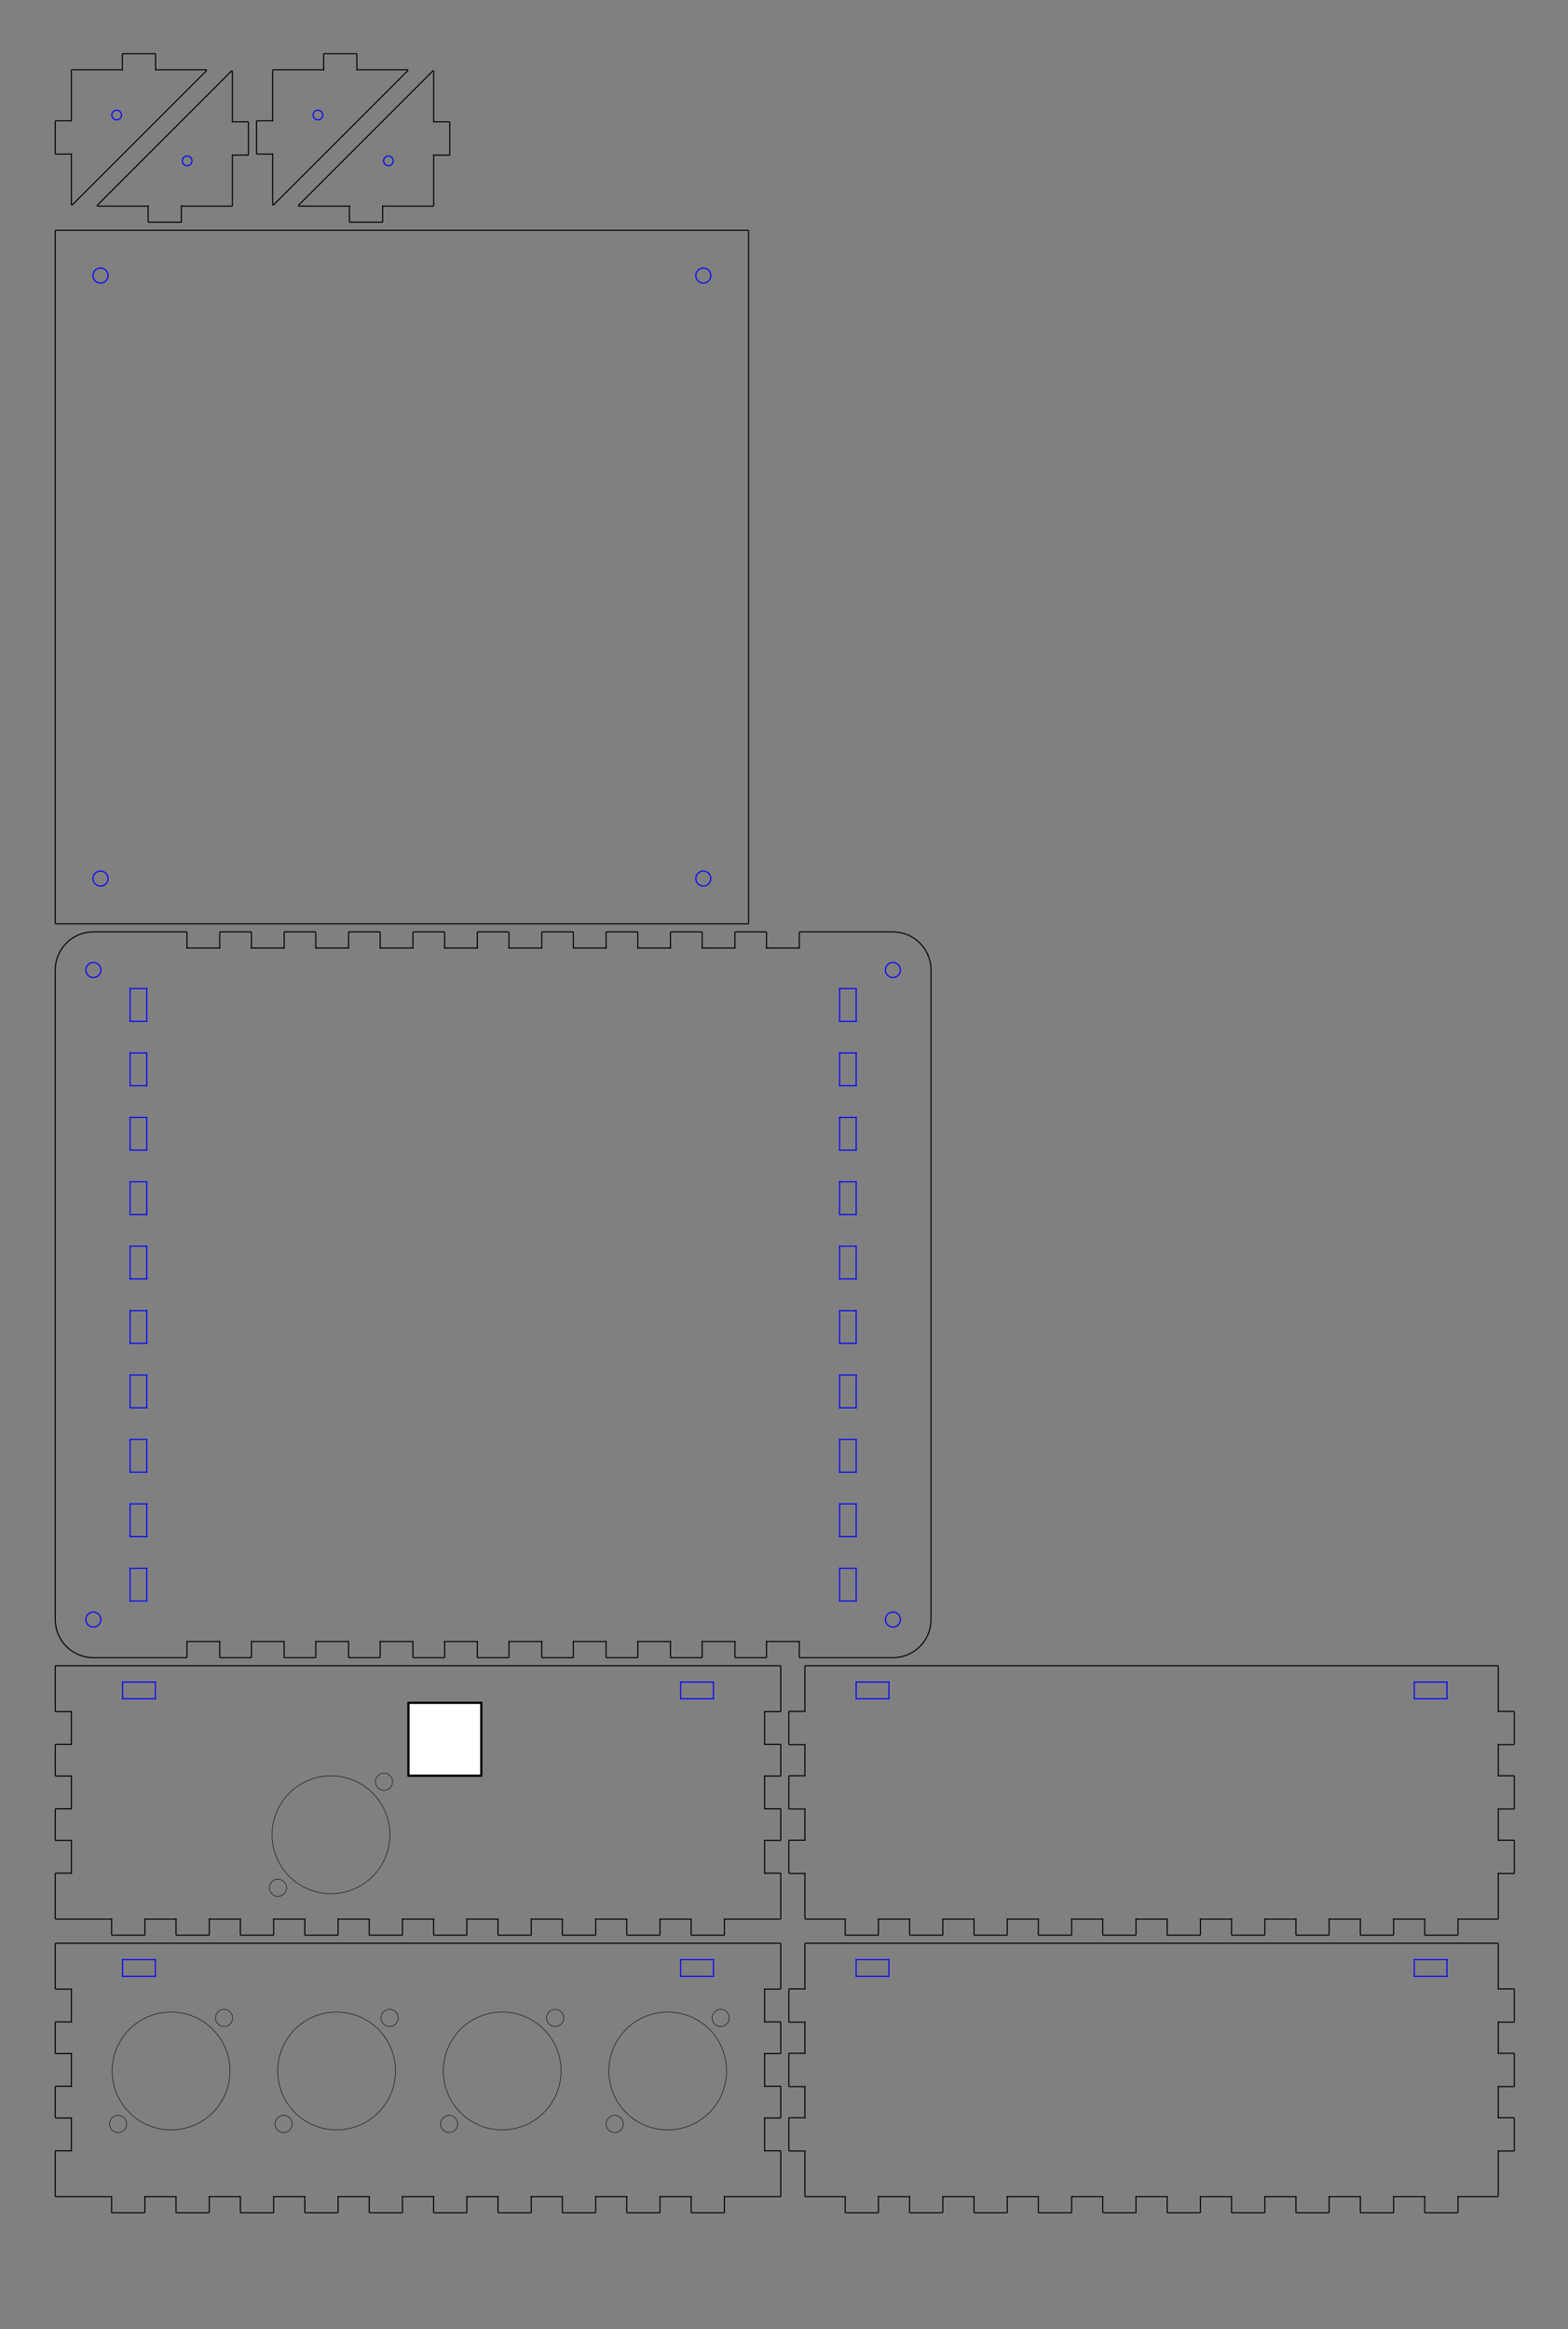 <?xml version="1.0" encoding="UTF-8" standalone="no"?>
<svg
   width="292.20mm"
   height="433.90mm"
   viewBox="0.0 0.0 292.20 433.90"
   version="1.1"
   id="svg18117"
   sodipodi:docname="ElectronicsBox_135x135x5.svg"
   inkscape:version="1.2.2 (b0a84865, 2022-12-01)"
   xml:space="preserve"
   xmlns:inkscape="http://www.inkscape.org/namespaces/inkscape"
   xmlns:sodipodi="http://sodipodi.sourceforge.net/DTD/sodipodi-0.dtd"
   xmlns="http://www.w3.org/2000/svg"
   xmlns:svg="http://www.w3.org/2000/svg"
   xmlns:rdf="http://www.w3.org/1999/02/22-rdf-syntax-ns#"
   xmlns:cc="http://creativecommons.org/ns#"
   xmlns:dc="http://purl.org/dc/elements/1.1/"><rect x="0.0" y="0.0" width="292.20" height="433.90" fill="#808080" stroke="none"/><defs
     id="defs18121" /><sodipodi:namedview
     id="namedview18119"
     pagecolor="#ffffff"
     bordercolor="#666666"
     borderopacity="1.0"
     inkscape:showpageshadow="2"
     inkscape:pageopacity="0.0"
     inkscape:pagecheckerboard="0"
     inkscape:deskcolor="#d1d1d1"
     inkscape:document-units="mm"
     showgrid="true"
     inkscape:zoom="1.7792946"
     inkscape:cx="365.59432"
     inkscape:cy="1371.611"
     inkscape:window-width="1920"
     inkscape:window-height="1027"
     inkscape:window-x="1920"
     inkscape:window-y="25"
     inkscape:window-maximized="1"
     inkscape:current-layer="svg18117" /><!--
ElectronicsBox - Closed box with screw on top and mounting holes

Created with Boxes.py (https://festi.info/boxes.py)
Creation date: 2022-12-20 15:13:56
Command line (remove spaces between dashes): boxes ElectronicsBox - -FingerJoint_angle=90.0 - -FingerJoint_style=rectangular - -FingerJoint_surroundingspaces=2.0 - -FingerJoint_edge_width=1.0 - -FingerJoint_extra_length=0.0 - -FingerJoint_finger=2.0 - -FingerJoint_play=0.1 - -FingerJoint_space=2.0 - -FingerJoint_width=1.0 - -x=135 - -y=135 - -h=50 - -outside=0 - -outside=1 - -triangle=25.0 - -d1=2.0 - -d2=3.0 - -d3=3.0 - -outsidemounts=0 - -outsidemounts=1 - -holedist=7.0 - -thickness=3.0 - -format=svg - -tabs=0.0 - -debug=0 - -labels=0 - -reference=100 - -inner_corners=loop - -burn=0.1
Url: http://localhost:8000/ElectronicsBox?FingerJoint_angle=90.0&FingerJoint_style=rectangular&FingerJoint_surroundingspaces=2.0&FingerJoint_edge_width=1.0&FingerJoint_extra_length=0.0&FingerJoint_finger=2.0&FingerJoint_play=0.1&FingerJoint_space=2.0&FingerJoint_width=1.0&x=135&y=135&h=50&outside=0&outside=1&triangle=25.0&d1=2.0&d2=3.0&d3=3.0&outsidemounts=0&outsidemounts=1&holedist=7.0&thickness=3.0&format=svg&tabs=0.0&debug=0&labels=0&reference=100&inner_corners=loop&burn=0.1&render=1
SettingsUrl: http://localhost:8000/ElectronicsBox?FingerJoint_angle=90.0&FingerJoint_style=rectangular&FingerJoint_surroundingspaces=2.0&FingerJoint_edge_width=1.0&FingerJoint_extra_length=0.0&FingerJoint_finger=2.0&FingerJoint_play=0.1&FingerJoint_space=2.0&FingerJoint_width=1.0&x=135&y=135&h=50&outside=0&outside=1&triangle=25.0&d1=2.0&d2=3.0&d3=3.0&outsidemounts=0&outsidemounts=1&holedist=7.0&thickness=3.0&format=svg&tabs=0.0&debug=0&labels=0&reference=100&inner_corners=loop&burn=0.1
--><title
     id="title18001">ElectronicsBox</title><g
     id="p-1"
     style="fill:none;stroke-linecap:round;stroke-linejoin:round;"><path
       d="M 25.900 368.150 H 22.850 C 22.750 368.150 22.850 368.250 22.850 368.150 V 365.050 C 22.850 364.950 22.750 365.050 22.850 365.050 H 28.950 C 29.050 365.050 28.950 364.950 28.950 365.050 V 368.150 C 28.950 368.250 29.050 368.150 28.950 368.150 H 25.900 Z"
       stroke="rgb(0,0,255)"
       stroke-width="0.20"
       id="path18010" /><path
       d="M 129.900 365.050 H 132.950 C 133.050 365.050 132.950 364.950 132.950 365.050 V 368.150 C 132.950 368.250 133.050 368.150 132.950 368.150 H 126.850 C 126.750 368.150 126.850 368.250 126.850 368.150 V 365.050 C 126.850 364.950 126.750 365.050 126.850 365.050 H 129.900 Z"
       stroke="rgb(0,0,255)"
       stroke-width="0.20"
       id="path18012" /><path
       d="M 13.400 409.200 H 20.800 C 20.900 409.200 20.800 409.100 20.800 409.200 V 412.100 C 20.800 412.155 20.845 412.200 20.900 412.200 H 26.900 C 26.955 412.200 27.000 412.155 27.000 412.100 V 409.200 C 27.000 409.100 26.900 409.200 27.000 409.200 H 32.800 C 32.900 409.200 32.800 409.100 32.800 409.200 V 412.100 C 32.800 412.155 32.845 412.200 32.900 412.200 H 38.900 C 38.955 412.200 39.000 412.155 39.000 412.100 V 409.200 C 39.000 409.100 38.900 409.200 39.000 409.200 H 44.800 C 44.900 409.200 44.800 409.100 44.800 409.200 V 412.100 C 44.800 412.155 44.845 412.200 44.900 412.200 H 50.900 C 50.955 412.200 51.000 412.155 51.000 412.100 V 409.200 C 51.000 409.100 50.900 409.200 51.000 409.200 H 56.800 C 56.900 409.200 56.800 409.100 56.800 409.200 V 412.100 C 56.800 412.155 56.845 412.200 56.900 412.200 H 62.900 C 62.955 412.200 63.000 412.155 63.000 412.100 V 409.200 C 63.000 409.100 62.900 409.200 63.000 409.200 H 68.800 C 68.900 409.200 68.800 409.100 68.800 409.200 V 412.100 C 68.800 412.155 68.845 412.200 68.900 412.200 H 74.900 C 74.955 412.200 75.000 412.155 75.000 412.100 V 409.200 C 75.000 409.100 74.900 409.200 75.000 409.200 H 80.800 C 80.900 409.200 80.800 409.100 80.800 409.200 V 412.100 C 80.800 412.155 80.845 412.200 80.900 412.200 H 86.900 C 86.955 412.200 87.000 412.155 87.000 412.100 V 409.200 C 87.000 409.100 86.900 409.200 87.000 409.200 H 92.800 C 92.900 409.200 92.800 409.100 92.800 409.200 V 412.100 C 92.800 412.155 92.845 412.200 92.900 412.200 H 98.900 C 98.955 412.200 99.000 412.155 99.000 412.100 V 409.200 C 99.000 409.100 98.900 409.200 99.000 409.200 H 104.800 C 104.900 409.200 104.800 409.100 104.800 409.200 V 412.100 C 104.800 412.155 104.845 412.200 104.900 412.200 H 110.900 C 110.955 412.200 111.000 412.155 111.000 412.100 V 409.200 C 111.000 409.100 110.900 409.200 111.000 409.200 H 116.800 C 116.900 409.200 116.800 409.100 116.800 409.200 V 412.100 C 116.800 412.155 116.845 412.200 116.900 412.200 H 122.900 C 122.955 412.200 123.000 412.155 123.000 412.100 V 409.200 C 123.000 409.100 122.900 409.200 123.000 409.200 H 128.800 C 128.900 409.200 128.800 409.100 128.800 409.200 V 412.100 C 128.800 412.155 128.845 412.200 128.900 412.200 H 134.900 C 134.955 412.200 135.000 412.155 135.000 412.100 V 409.200 C 135.000 409.100 134.900 409.200 135.000 409.200 H 142.400 H 145.400 C 145.455 409.200 145.500 409.155 145.500 409.100 V 400.750 C 145.500 400.695 145.455 400.650 145.400 400.650 H 142.500 C 142.400 400.650 142.500 400.750 142.500 400.650 V 394.550 C 142.500 394.450 142.400 394.550 142.500 394.550 H 145.400 C 145.455 394.550 145.500 394.505 145.500 394.450 V 388.750 C 145.500 388.695 145.455 388.650 145.400 388.650 H 142.500 C 142.400 388.650 142.500 388.750 142.500 388.650 V 382.550 C 142.500 382.450 142.400 382.550 142.500 382.550 H 145.400 C 145.455 382.550 145.500 382.505 145.500 382.450 V 376.750 C 145.500 376.695 145.455 376.650 145.400 376.650 H 142.500 C 142.400 376.650 142.500 376.750 142.500 376.650 V 370.550 C 142.500 370.450 142.400 370.550 142.500 370.550 H 145.400 C 145.455 370.550 145.500 370.505 145.500 370.450 V 362.100 C 145.500 362.045 145.455 362.000 145.400 362.000 H 142.400 H 13.400 H 10.400 C 10.345 362.000 10.300 362.045 10.300 362.100 V 370.450 C 10.300 370.505 10.345 370.550 10.400 370.550 H 13.300 C 13.400 370.550 13.300 370.450 13.300 370.550 V 376.650 C 13.300 376.750 13.400 376.650 13.300 376.650 H 10.400 C 10.345 376.650 10.300 376.695 10.300 376.750 V 382.450 C 10.300 382.505 10.345 382.550 10.400 382.550 H 13.300 C 13.400 382.550 13.300 382.450 13.300 382.550 V 388.650 C 13.300 388.750 13.400 388.650 13.300 388.650 H 10.400 C 10.345 388.650 10.300 388.695 10.300 388.750 V 394.450 C 10.300 394.505 10.345 394.550 10.400 394.550 H 13.300 C 13.400 394.550 13.300 394.450 13.300 394.550 V 400.650 C 13.300 400.750 13.400 400.650 13.300 400.650 H 10.400 C 10.345 400.650 10.300 400.695 10.300 400.750 V 409.100 C 10.300 409.155 10.345 409.200 10.400 409.200 H 13.400 Z"
       stroke="rgb(0,0,0)"
       stroke-width="0.20"
       id="path18014" /></g><g
     id="p-2"
     style="fill:none;stroke-linecap:round;stroke-linejoin:round;"><path
       d="M 162.600 368.150 H 159.550 C 159.450 368.150 159.550 368.250 159.550 368.150 V 365.050 C 159.550 364.950 159.450 365.050 159.550 365.050 H 165.650 C 165.750 365.050 165.650 364.950 165.650 365.050 V 368.150 C 165.650 368.250 165.750 368.150 165.650 368.150 H 162.600 Z"
       stroke="rgb(0,0,255)"
       stroke-width="0.20"
       id="path18017" /><path
       d="M 266.600 365.050 H 269.650 C 269.750 365.050 269.650 364.950 269.650 365.050 V 368.150 C 269.650 368.250 269.750 368.150 269.650 368.150 H 263.550 C 263.450 368.150 263.550 368.250 263.550 368.150 V 365.050 C 263.550 364.950 263.450 365.050 263.550 365.050 H 266.600 Z"
       stroke="rgb(0,0,255)"
       stroke-width="0.20"
       id="path18019" /><path
       d="M 150.100 409.200 H 157.500 C 157.600 409.200 157.500 409.100 157.500 409.200 V 412.100 C 157.500 412.155 157.545 412.200 157.600 412.200 H 163.600 C 163.655 412.200 163.700 412.155 163.700 412.100 V 409.200 C 163.700 409.100 163.600 409.200 163.700 409.200 H 169.500 C 169.600 409.200 169.500 409.100 169.500 409.200 V 412.100 C 169.500 412.155 169.545 412.200 169.600 412.200 H 175.600 C 175.655 412.200 175.700 412.155 175.700 412.100 V 409.200 C 175.700 409.100 175.600 409.200 175.700 409.200 H 181.500 C 181.600 409.200 181.500 409.100 181.500 409.200 V 412.100 C 181.500 412.155 181.545 412.200 181.600 412.200 H 187.600 C 187.655 412.200 187.700 412.155 187.700 412.100 V 409.200 C 187.700 409.100 187.600 409.200 187.700 409.200 H 193.500 C 193.600 409.200 193.500 409.100 193.500 409.200 V 412.100 C 193.500 412.155 193.545 412.200 193.600 412.200 H 199.600 C 199.655 412.200 199.700 412.155 199.700 412.100 V 409.200 C 199.700 409.100 199.600 409.200 199.700 409.200 H 205.500 C 205.600 409.200 205.500 409.100 205.500 409.200 V 412.100 C 205.500 412.155 205.545 412.200 205.600 412.200 H 211.600 C 211.655 412.200 211.700 412.155 211.700 412.100 V 409.200 C 211.700 409.100 211.600 409.200 211.700 409.200 H 217.500 C 217.600 409.200 217.500 409.100 217.500 409.200 V 412.100 C 217.500 412.155 217.545 412.200 217.600 412.200 H 223.600 C 223.655 412.200 223.700 412.155 223.700 412.100 V 409.200 C 223.700 409.100 223.600 409.200 223.700 409.200 H 229.500 C 229.600 409.200 229.500 409.100 229.500 409.200 V 412.100 C 229.500 412.155 229.545 412.200 229.600 412.200 H 235.600 C 235.655 412.200 235.700 412.155 235.700 412.100 V 409.200 C 235.700 409.100 235.600 409.200 235.700 409.200 H 241.500 C 241.600 409.200 241.500 409.100 241.500 409.200 V 412.100 C 241.500 412.155 241.545 412.200 241.600 412.200 H 247.600 C 247.655 412.200 247.700 412.155 247.700 412.100 V 409.200 C 247.700 409.100 247.600 409.200 247.700 409.200 H 253.500 C 253.600 409.200 253.500 409.100 253.500 409.200 V 412.100 C 253.500 412.155 253.545 412.200 253.600 412.200 H 259.600 C 259.655 412.200 259.700 412.155 259.700 412.100 V 409.200 C 259.700 409.100 259.600 409.200 259.700 409.200 H 265.500 C 265.600 409.200 265.500 409.100 265.500 409.200 V 412.100 C 265.500 412.155 265.545 412.200 265.600 412.200 H 271.600 C 271.655 412.200 271.700 412.155 271.700 412.100 V 409.200 C 271.700 409.100 271.600 409.200 271.700 409.200 H 279.100 C 279.155 409.200 279.200 409.155 279.200 409.100 V 400.700 C 279.200 400.600 279.100 400.700 279.200 400.700 H 282.100 C 282.155 400.700 282.200 400.655 282.200 400.600 V 394.600 C 282.200 394.545 282.155 394.500 282.100 394.500 H 279.200 C 279.100 394.500 279.200 394.600 279.200 394.500 V 388.700 C 279.200 388.600 279.100 388.700 279.200 388.700 H 282.100 C 282.155 388.700 282.200 388.655 282.200 388.600 V 382.600 C 282.200 382.545 282.155 382.500 282.100 382.500 H 279.200 C 279.100 382.500 279.200 382.600 279.200 382.500 V 376.700 C 279.200 376.600 279.100 376.700 279.200 376.700 H 282.100 C 282.155 376.700 282.200 376.655 282.200 376.600 V 370.600 C 282.200 370.545 282.155 370.500 282.100 370.500 H 279.200 C 279.100 370.500 279.200 370.600 279.200 370.500 V 362.100 C 279.200 362.045 279.155 362.000 279.100 362.000 H 150.100 C 150.045 362.000 150.000 362.045 150.000 362.100 V 370.500 C 150.000 370.600 150.100 370.500 150.000 370.500 H 147.100 C 147.045 370.500 147.000 370.545 147.000 370.600 V 376.600 C 147.000 376.655 147.045 376.700 147.100 376.700 H 150.000 C 150.100 376.700 150.000 376.600 150.000 376.700 V 382.500 C 150.000 382.600 150.100 382.500 150.000 382.500 H 147.100 C 147.045 382.500 147.000 382.545 147.000 382.600 V 388.600 C 147.000 388.655 147.045 388.700 147.100 388.700 H 150.000 C 150.100 388.700 150.000 388.600 150.000 388.700 V 394.500 C 150.000 394.600 150.100 394.500 150.000 394.500 H 147.100 C 147.045 394.500 147.000 394.545 147.000 394.600 V 400.600 C 147.000 400.655 147.045 400.700 147.100 400.700 H 150.000 C 150.100 400.700 150.000 400.600 150.000 400.700 V 409.100 C 150.000 409.155 150.045 409.200 150.100 409.200 Z"
       stroke="rgb(0,0,0)"
       stroke-width="0.20"
       id="path18021" /></g><g
     id="p-3"
     style="fill:none;stroke-linecap:round;stroke-linejoin:round;"><path
       d="M 162.600 316.450 H 159.550 C 159.450 316.450 159.550 316.550 159.550 316.450 V 313.350 C 159.550 313.250 159.450 313.350 159.550 313.350 H 165.650 C 165.750 313.350 165.650 313.250 165.650 313.350 V 316.450 C 165.650 316.550 165.750 316.450 165.650 316.450 H 162.600 Z"
       stroke="rgb(0,0,255)"
       stroke-width="0.20"
       id="path18024" /><path
       d="M 266.600 313.350 H 269.650 C 269.750 313.350 269.650 313.250 269.650 313.350 V 316.450 C 269.650 316.550 269.750 316.450 269.650 316.450 H 263.550 C 263.450 316.450 263.550 316.550 263.550 316.450 V 313.350 C 263.550 313.250 263.450 313.350 263.550 313.350 H 266.600 Z"
       stroke="rgb(0,0,255)"
       stroke-width="0.20"
       id="path18026" /><path
       d="M 150.100 357.500 H 157.500 C 157.600 357.500 157.500 357.400 157.500 357.500 V 360.400 C 157.500 360.455 157.545 360.500 157.600 360.500 H 163.600 C 163.655 360.500 163.700 360.455 163.700 360.400 V 357.500 C 163.700 357.400 163.600 357.500 163.700 357.500 H 169.500 C 169.600 357.500 169.500 357.400 169.500 357.500 V 360.400 C 169.500 360.455 169.545 360.500 169.600 360.500 H 175.600 C 175.655 360.500 175.700 360.455 175.700 360.400 V 357.500 C 175.700 357.400 175.600 357.500 175.700 357.500 H 181.500 C 181.600 357.500 181.500 357.400 181.500 357.500 V 360.400 C 181.500 360.455 181.545 360.500 181.600 360.500 H 187.600 C 187.655 360.500 187.700 360.455 187.700 360.400 V 357.500 C 187.700 357.400 187.600 357.500 187.700 357.500 H 193.500 C 193.600 357.500 193.500 357.400 193.500 357.500 V 360.400 C 193.500 360.455 193.545 360.500 193.600 360.500 H 199.600 C 199.655 360.500 199.700 360.455 199.700 360.400 V 357.500 C 199.700 357.400 199.600 357.500 199.700 357.500 H 205.500 C 205.600 357.500 205.500 357.400 205.500 357.500 V 360.400 C 205.500 360.455 205.545 360.500 205.600 360.500 H 211.600 C 211.655 360.500 211.700 360.455 211.700 360.400 V 357.500 C 211.700 357.400 211.600 357.500 211.700 357.500 H 217.500 C 217.600 357.500 217.500 357.400 217.500 357.500 V 360.400 C 217.500 360.455 217.545 360.500 217.600 360.500 H 223.600 C 223.655 360.500 223.700 360.455 223.700 360.400 V 357.500 C 223.700 357.400 223.600 357.500 223.700 357.500 H 229.500 C 229.600 357.500 229.500 357.400 229.500 357.500 V 360.400 C 229.500 360.455 229.545 360.500 229.600 360.500 H 235.600 C 235.655 360.500 235.700 360.455 235.700 360.400 V 357.500 C 235.700 357.400 235.600 357.500 235.700 357.500 H 241.500 C 241.600 357.500 241.500 357.400 241.500 357.500 V 360.400 C 241.500 360.455 241.545 360.500 241.600 360.500 H 247.600 C 247.655 360.500 247.700 360.455 247.700 360.400 V 357.500 C 247.700 357.400 247.600 357.500 247.700 357.500 H 253.500 C 253.600 357.500 253.500 357.400 253.500 357.500 V 360.400 C 253.500 360.455 253.545 360.500 253.600 360.500 H 259.600 C 259.655 360.500 259.700 360.455 259.700 360.400 V 357.500 C 259.700 357.400 259.600 357.500 259.700 357.500 H 265.500 C 265.600 357.500 265.500 357.400 265.500 357.500 V 360.400 C 265.500 360.455 265.545 360.500 265.600 360.500 H 271.600 C 271.655 360.500 271.700 360.455 271.700 360.400 V 357.500 C 271.700 357.400 271.600 357.500 271.700 357.500 H 279.100 C 279.155 357.500 279.200 357.455 279.200 357.400 V 349.000 C 279.200 348.900 279.100 349.000 279.200 349.000 H 282.100 C 282.155 349.000 282.200 348.955 282.200 348.900 V 342.900 C 282.200 342.845 282.155 342.800 282.100 342.800 H 279.200 C 279.100 342.800 279.200 342.900 279.200 342.800 V 337.000 C 279.200 336.900 279.100 337.000 279.200 337.000 H 282.100 C 282.155 337.000 282.200 336.955 282.200 336.900 V 330.900 C 282.200 330.845 282.155 330.800 282.100 330.800 H 279.200 C 279.100 330.800 279.200 330.900 279.200 330.800 V 325.000 C 279.200 324.900 279.100 325.000 279.200 325.000 H 282.100 C 282.155 325.000 282.200 324.955 282.200 324.900 V 318.900 C 282.200 318.845 282.155 318.800 282.100 318.800 H 279.200 C 279.100 318.800 279.200 318.900 279.200 318.800 V 310.400 C 279.200 310.345 279.155 310.300 279.100 310.300 H 150.100 C 150.045 310.300 150.000 310.345 150.000 310.400 V 318.800 C 150.000 318.900 150.100 318.800 150.000 318.800 H 147.100 C 147.045 318.800 147.000 318.845 147.000 318.900 V 324.900 C 147.000 324.955 147.045 325.000 147.100 325.000 H 150.000 C 150.100 325.000 150.000 324.900 150.000 325.000 V 330.800 C 150.000 330.900 150.100 330.800 150.000 330.800 H 147.100 C 147.045 330.800 147.000 330.845 147.000 330.900 V 336.900 C 147.000 336.955 147.045 337.000 147.100 337.000 H 150.000 C 150.100 337.000 150.000 336.900 150.000 337.000 V 342.800 C 150.000 342.900 150.100 342.800 150.000 342.800 H 147.100 C 147.045 342.800 147.000 342.845 147.000 342.900 V 348.900 C 147.000 348.955 147.045 349.000 147.100 349.000 H 150.000 C 150.100 349.000 150.000 348.900 150.000 349.000 V 357.400 C 150.000 357.455 150.045 357.500 150.100 357.500 Z"
       stroke="rgb(0,0,0)"
       stroke-width="0.20"
       id="path18028" /></g><g
     id="p-4"
     style="fill:none;stroke-linecap:round;stroke-linejoin:round;"><path
       d="M 25.900 316.450 H 22.850 C 22.750 316.450 22.850 316.550 22.850 316.450 V 313.350 C 22.850 313.250 22.750 313.350 22.850 313.350 H 28.950 C 29.050 313.350 28.950 313.250 28.950 313.350 V 316.450 C 28.950 316.550 29.050 316.450 28.950 316.450 H 25.900 Z"
       stroke="rgb(0,0,255)"
       stroke-width="0.20"
       id="path18031" /><path
       d="M 129.900 313.350 H 132.950 C 133.050 313.350 132.950 313.250 132.950 313.350 V 316.450 C 132.950 316.550 133.050 316.450 132.950 316.450 H 126.850 C 126.750 316.450 126.850 316.550 126.850 316.450 V 313.350 C 126.850 313.250 126.750 313.350 126.850 313.350 H 129.900 Z"
       stroke="rgb(0,0,255)"
       stroke-width="0.20"
       id="path18033" /><path
       d="M 13.400 357.500 H 20.800 C 20.900 357.500 20.800 357.400 20.800 357.500 V 360.400 C 20.800 360.455 20.845 360.500 20.900 360.500 H 26.900 C 26.955 360.500 27.000 360.455 27.000 360.400 V 357.500 C 27.000 357.400 26.900 357.500 27.000 357.500 H 32.800 C 32.900 357.500 32.800 357.400 32.800 357.500 V 360.400 C 32.800 360.455 32.845 360.500 32.900 360.500 H 38.900 C 38.955 360.500 39.000 360.455 39.000 360.400 V 357.500 C 39.000 357.400 38.900 357.500 39.000 357.500 H 44.800 C 44.900 357.500 44.800 357.400 44.800 357.500 V 360.400 C 44.800 360.455 44.845 360.500 44.900 360.500 H 50.900 C 50.955 360.500 51.000 360.455 51.000 360.400 V 357.500 C 51.000 357.400 50.900 357.500 51.000 357.500 H 56.800 C 56.900 357.500 56.800 357.400 56.800 357.500 V 360.400 C 56.800 360.455 56.845 360.500 56.900 360.500 H 62.900 C 62.955 360.500 63.000 360.455 63.000 360.400 V 357.500 C 63.000 357.400 62.900 357.500 63.000 357.500 H 68.800 C 68.900 357.500 68.800 357.400 68.800 357.500 V 360.400 C 68.800 360.455 68.845 360.500 68.900 360.500 H 74.900 C 74.955 360.500 75.000 360.455 75.000 360.400 V 357.500 C 75.000 357.400 74.900 357.500 75.000 357.500 H 80.800 C 80.900 357.500 80.800 357.400 80.800 357.500 V 360.400 C 80.800 360.455 80.845 360.500 80.900 360.500 H 86.900 C 86.955 360.500 87.000 360.455 87.000 360.400 V 357.500 C 87.000 357.400 86.900 357.500 87.000 357.500 H 92.800 C 92.900 357.500 92.800 357.400 92.800 357.500 V 360.400 C 92.800 360.455 92.845 360.500 92.900 360.500 H 98.900 C 98.955 360.500 99.000 360.455 99.000 360.400 V 357.500 C 99.000 357.400 98.900 357.500 99.000 357.500 H 104.800 C 104.900 357.500 104.800 357.400 104.800 357.500 V 360.400 C 104.800 360.455 104.845 360.500 104.900 360.500 H 110.900 C 110.955 360.500 111.000 360.455 111.000 360.400 V 357.500 C 111.000 357.400 110.900 357.500 111.000 357.500 H 116.800 C 116.900 357.500 116.800 357.400 116.800 357.500 V 360.400 C 116.800 360.455 116.845 360.500 116.900 360.500 H 122.900 C 122.955 360.500 123.000 360.455 123.000 360.400 V 357.500 C 123.000 357.400 122.900 357.500 123.000 357.500 H 128.800 C 128.900 357.500 128.800 357.400 128.800 357.500 V 360.400 C 128.800 360.455 128.845 360.500 128.900 360.500 H 134.900 C 134.955 360.500 135.000 360.455 135.000 360.400 V 357.500 C 135.000 357.400 134.900 357.500 135.000 357.500 H 142.400 H 145.400 C 145.455 357.500 145.500 357.455 145.500 357.400 V 349.050 C 145.500 348.995 145.455 348.950 145.400 348.950 H 142.500 C 142.400 348.950 142.500 349.050 142.500 348.950 V 342.850 C 142.500 342.750 142.400 342.850 142.500 342.850 H 145.400 C 145.455 342.850 145.500 342.805 145.500 342.750 V 337.050 C 145.500 336.995 145.455 336.950 145.400 336.950 H 142.500 C 142.400 336.950 142.500 337.050 142.500 336.950 V 330.850 C 142.500 330.750 142.400 330.850 142.500 330.850 H 145.400 C 145.455 330.850 145.500 330.805 145.500 330.750 V 325.050 C 145.500 324.995 145.455 324.950 145.400 324.950 H 142.500 C 142.400 324.950 142.500 325.050 142.500 324.950 V 318.850 C 142.500 318.750 142.400 318.850 142.500 318.850 H 145.400 C 145.455 318.850 145.500 318.805 145.500 318.750 V 310.400 C 145.500 310.345 145.455 310.300 145.400 310.300 H 142.400 H 13.400 H 10.400 C 10.345 310.300 10.300 310.345 10.300 310.400 V 318.750 C 10.300 318.805 10.345 318.850 10.400 318.850 H 13.300 C 13.400 318.850 13.300 318.750 13.300 318.850 V 324.950 C 13.300 325.050 13.400 324.950 13.300 324.950 H 10.400 C 10.345 324.950 10.300 324.995 10.300 325.050 V 330.750 C 10.300 330.805 10.345 330.850 10.400 330.850 H 13.300 C 13.400 330.850 13.300 330.750 13.300 330.850 V 336.950 C 13.300 337.050 13.400 336.950 13.300 336.950 H 10.400 C 10.345 336.950 10.300 336.995 10.300 337.050 V 342.750 C 10.300 342.805 10.345 342.850 10.400 342.850 H 13.300 C 13.400 342.850 13.300 342.750 13.300 342.850 V 348.950 C 13.300 349.050 13.400 348.950 13.300 348.950 H 10.400 C 10.345 348.950 10.300 348.995 10.300 349.050 V 357.400 C 10.300 357.455 10.345 357.500 10.400 357.500 H 13.400 Z"
       stroke="rgb(0,0,0)"
       stroke-width="0.20"
       id="path18035" /><rect
       style="fill:#ffffff;fill-opacity:1;stroke:#000000;stroke-width:0.419;stroke-opacity:1"
       id="rect20057"
       width="13.581"
       height="13.581"
       x="76.109"
       y="317.209" /><g
       inkscape:label="0"
       id="g29275"
       transform="matrix(0.265,0,0,0.265,-53.589,157.281)"><path
         d="m 403.732,733.538 a 6.024,6.024 0 0 0 -12.048,0 6.024,6.024 0 0 0 12.048,0 z"
         style="fill:none;stroke:#000000;stroke-width:0.332;stroke-linecap:round"
         id="path28337" /><path
         d="m 476.398,696.262 a 41.416,41.418 0 0 0 -82.832,0 41.416,41.418 0 0 0 82.832,0 z"
         style="fill:none;stroke:#000000;stroke-width:0.332;stroke-linecap:round"
         id="path28339" /><path
         d="m 478.28,658.986 a 6.024,6.024 0 0 0 -12.048,0 6.024,6.024 0 0 0 12.048,0 z"
         style="fill:none;stroke:#000000;stroke-width:0.332;stroke-linecap:round"
         id="path28341" /></g></g><g
     id="p-5"
     style="fill:none;stroke-linecap:round;stroke-linejoin:round;"><path
       d="M 18.800 301.700 C 18.800 301.968 18.723 302.231 18.578 302.457 C 18.433 302.683 18.226 302.862 17.982 302.973 C 17.737 303.085 17.466 303.124 17.201 303.086 C 16.935 303.048 16.686 302.934 16.483 302.758 C 16.280 302.582 16.132 302.352 16.057 302.094 C 15.981 301.837 15.981 301.563 16.057 301.306 C 16.132 301.048 16.280 300.818 16.483 300.642 C 16.686 300.466 16.935 300.352 17.201 300.314 C 17.466 300.276 17.737 300.315 17.982 300.427 C 18.226 300.538 18.433 300.717 18.578 300.943 C 18.723 301.169 18.800 301.432 18.800 301.700 Z"
       stroke="rgb(0,0,255)"
       stroke-width="0.20"
       id="path18038" /><path
       d="M 17.400 308.800 H 27.400 H 34.750 C 34.805 308.800 34.850 308.755 34.850 308.700 V 305.800 C 34.850 305.700 34.750 305.800 34.850 305.800 H 40.950 C 41.050 305.800 40.950 305.700 40.950 305.800 V 308.700 C 40.950 308.755 40.995 308.800 41.050 308.800 H 46.750 C 46.805 308.800 46.850 308.755 46.850 308.700 V 305.800 C 46.850 305.700 46.750 305.800 46.850 305.800 H 52.950 C 53.050 305.800 52.950 305.700 52.950 305.800 V 308.700 C 52.950 308.755 52.995 308.800 53.050 308.800 H 58.750 C 58.805 308.800 58.850 308.755 58.850 308.700 V 305.800 C 58.850 305.700 58.750 305.800 58.850 305.800 H 64.950 C 65.050 305.800 64.950 305.700 64.950 305.800 V 308.700 C 64.950 308.755 64.995 308.800 65.050 308.800 H 70.750 C 70.805 308.800 70.850 308.755 70.850 308.700 V 305.800 C 70.850 305.700 70.750 305.800 70.850 305.800 H 76.950 C 77.050 305.800 76.950 305.700 76.950 305.800 V 308.700 C 76.950 308.755 76.995 308.800 77.050 308.800 H 82.750 C 82.805 308.800 82.850 308.755 82.850 308.700 V 305.800 C 82.850 305.700 82.750 305.800 82.850 305.800 H 88.950 C 89.050 305.800 88.950 305.700 88.950 305.800 V 308.700 C 88.950 308.755 88.995 308.800 89.050 308.800 H 94.750 C 94.805 308.800 94.850 308.755 94.850 308.700 V 305.800 C 94.850 305.700 94.750 305.800 94.850 305.800 H 100.950 C 101.050 305.800 100.950 305.700 100.950 305.800 V 308.700 C 100.950 308.755 100.995 308.800 101.050 308.800 H 106.750 C 106.805 308.800 106.850 308.755 106.850 308.700 V 305.800 C 106.850 305.700 106.750 305.800 106.850 305.800 H 112.950 C 113.050 305.800 112.950 305.700 112.950 305.800 V 308.700 C 112.950 308.755 112.995 308.800 113.050 308.800 H 118.750 C 118.805 308.800 118.850 308.755 118.850 308.700 V 305.800 C 118.850 305.700 118.750 305.800 118.850 305.800 H 124.950 C 125.050 305.800 124.950 305.700 124.950 305.800 V 308.700 C 124.950 308.755 124.995 308.800 125.050 308.800 H 130.750 C 130.805 308.800 130.850 308.755 130.850 308.700 V 305.800 C 130.850 305.700 130.750 305.800 130.850 305.800 H 136.950 C 137.050 305.800 136.950 305.700 136.950 305.800 V 308.700 C 136.950 308.755 136.995 308.800 137.050 308.800 H 142.750 C 142.805 308.800 142.850 308.755 142.850 308.700 V 305.800 C 142.850 305.700 142.750 305.800 142.850 305.800 H 148.950 C 149.050 305.800 148.950 305.700 148.950 305.800 V 308.700 C 148.950 308.755 148.995 308.800 149.050 308.800 H 156.400 H 166.400 C 167.646 308.800 168.871 308.472 169.950 307.849 C 171.029 307.226 171.926 306.329 172.549 305.250 C 173.172 304.171 173.500 302.946 173.500 301.700 V 180.700 C 173.500 179.454 173.172 178.229 172.549 177.150 C 171.926 176.071 171.029 175.174 169.950 174.551 C 168.871 173.928 167.646 173.600 166.400 173.600 H 156.400 H 149.050 C 148.995 173.600 148.950 173.645 148.950 173.700 V 176.600 C 148.950 176.700 149.050 176.600 148.950 176.600 H 142.850 C 142.750 176.600 142.850 176.700 142.850 176.600 V 173.700 C 142.850 173.645 142.805 173.600 142.750 173.600 H 137.050 C 136.995 173.600 136.950 173.645 136.950 173.700 V 176.600 C 136.950 176.700 137.050 176.600 136.950 176.600 H 130.850 C 130.750 176.600 130.850 176.700 130.850 176.600 V 173.700 C 130.850 173.645 130.805 173.600 130.750 173.600 H 125.050 C 124.995 173.600 124.950 173.645 124.950 173.700 V 176.600 C 124.950 176.700 125.050 176.600 124.950 176.600 H 118.850 C 118.750 176.600 118.850 176.700 118.850 176.600 V 173.700 C 118.850 173.645 118.805 173.600 118.750 173.600 H 113.050 C 112.995 173.600 112.950 173.645 112.950 173.700 V 176.600 C 112.950 176.700 113.050 176.600 112.950 176.600 H 106.850 C 106.750 176.600 106.850 176.700 106.850 176.600 V 173.700 C 106.850 173.645 106.805 173.600 106.750 173.600 H 101.050 C 100.995 173.600 100.950 173.645 100.950 173.700 V 176.600 C 100.950 176.700 101.050 176.600 100.950 176.600 H 94.850 C 94.750 176.600 94.850 176.700 94.850 176.600 V 173.700 C 94.850 173.645 94.805 173.600 94.750 173.600 H 89.050 C 88.995 173.600 88.950 173.645 88.950 173.700 V 176.600 C 88.950 176.700 89.050 176.600 88.950 176.600 H 82.850 C 82.750 176.600 82.850 176.700 82.850 176.600 V 173.700 C 82.850 173.645 82.805 173.600 82.750 173.600 H 77.050 C 76.995 173.600 76.950 173.645 76.950 173.700 V 176.600 C 76.950 176.700 77.050 176.600 76.950 176.600 H 70.850 C 70.750 176.600 70.850 176.700 70.850 176.600 V 173.700 C 70.850 173.645 70.805 173.600 70.750 173.600 H 65.050 C 64.995 173.600 64.950 173.645 64.950 173.700 V 176.600 C 64.950 176.700 65.050 176.600 64.950 176.600 H 58.850 C 58.750 176.600 58.850 176.700 58.850 176.600 V 173.700 C 58.850 173.645 58.805 173.600 58.750 173.600 H 53.050 C 52.995 173.600 52.950 173.645 52.950 173.700 V 176.600 C 52.950 176.700 53.050 176.600 52.950 176.600 H 46.850 C 46.750 176.600 46.850 176.700 46.850 176.600 V 173.700 C 46.850 173.645 46.805 173.600 46.750 173.600 H 41.050 C 40.995 173.600 40.950 173.645 40.950 173.700 V 176.600 C 40.950 176.700 41.050 176.600 40.950 176.600 H 34.850 C 34.750 176.600 34.850 176.700 34.850 176.600 V 173.700 C 34.850 173.645 34.805 173.600 34.750 173.600 H 27.400 H 17.400 C 16.154 173.600 14.929 173.928 13.850 174.551 C 12.771 175.174 11.874 176.071 11.251 177.150 C 10.628 178.229 10.300 179.454 10.300 180.700 V 301.700 C 10.300 302.946 10.628 304.171 11.251 305.250 C 11.874 306.329 12.771 307.226 13.850 307.849 C 14.929 308.472 16.154 308.800 17.400 308.800 Z"
       stroke="rgb(0,0,0)"
       stroke-width="0.20"
       id="path18040" /><path
       d="M 166.400 300.300 C 166.668 300.300 166.931 300.377 167.157 300.522 C 167.383 300.667 167.562 300.874 167.673 301.118 C 167.785 301.363 167.824 301.634 167.786 301.899 C 167.748 302.165 167.634 302.414 167.458 302.617 C 167.282 302.820 167.052 302.968 166.794 303.043 C 166.537 303.119 166.263 303.119 166.006 303.043 C 165.748 302.968 165.518 302.820 165.342 302.617 C 165.166 302.414 165.052 302.165 165.014 301.899 C 164.976 301.634 165.015 301.363 165.127 301.118 C 165.238 300.874 165.417 300.667 165.643 300.522 C 165.869 300.377 166.132 300.300 166.400 300.300 Z"
       stroke="rgb(0,0,255)"
       stroke-width="0.20"
       id="path18042" /><path
       d="M 159.550 295.200 V 298.250 C 159.550 298.350 159.650 298.250 159.550 298.250 H 156.450 C 156.350 298.250 156.450 298.350 156.450 298.250 V 292.150 C 156.450 292.050 156.350 292.150 156.450 292.150 H 159.550 C 159.650 292.150 159.550 292.050 159.550 292.150 V 295.200 Z"
       stroke="rgb(0,0,255)"
       stroke-width="0.20"
       id="path18044" /><path
       d="M 159.550 283.200 V 286.250 C 159.550 286.350 159.650 286.250 159.550 286.250 H 156.450 C 156.350 286.250 156.450 286.350 156.450 286.250 V 280.150 C 156.450 280.050 156.350 280.150 156.450 280.150 H 159.550 C 159.650 280.150 159.550 280.050 159.550 280.150 V 283.200 Z"
       stroke="rgb(0,0,255)"
       stroke-width="0.20"
       id="path18046" /><path
       d="M 159.550 271.200 V 274.250 C 159.550 274.350 159.650 274.250 159.550 274.250 H 156.450 C 156.350 274.250 156.450 274.350 156.450 274.250 V 268.150 C 156.450 268.050 156.350 268.150 156.450 268.150 H 159.550 C 159.650 268.150 159.550 268.050 159.550 268.150 V 271.200 Z"
       stroke="rgb(0,0,255)"
       stroke-width="0.20"
       id="path18048" /><path
       d="M 159.550 259.200 V 262.250 C 159.550 262.350 159.650 262.250 159.550 262.250 H 156.450 C 156.350 262.250 156.450 262.350 156.450 262.250 V 256.150 C 156.450 256.050 156.350 256.150 156.450 256.150 H 159.550 C 159.650 256.150 159.550 256.050 159.550 256.150 V 259.200 Z"
       stroke="rgb(0,0,255)"
       stroke-width="0.20"
       id="path18050" /><path
       d="M 159.550 247.200 V 250.250 C 159.550 250.350 159.650 250.250 159.550 250.250 H 156.450 C 156.350 250.250 156.450 250.350 156.450 250.250 V 244.150 C 156.450 244.050 156.350 244.150 156.450 244.150 H 159.550 C 159.650 244.150 159.550 244.050 159.550 244.150 V 247.200 Z"
       stroke="rgb(0,0,255)"
       stroke-width="0.20"
       id="path18052" /><path
       d="M 159.550 235.200 V 238.250 C 159.550 238.350 159.650 238.250 159.550 238.250 H 156.450 C 156.350 238.250 156.450 238.350 156.450 238.250 V 232.150 C 156.450 232.050 156.350 232.150 156.450 232.150 H 159.550 C 159.650 232.150 159.550 232.050 159.550 232.150 V 235.200 Z"
       stroke="rgb(0,0,255)"
       stroke-width="0.20"
       id="path18054" /><path
       d="M 159.550 223.200 V 226.250 C 159.550 226.350 159.650 226.250 159.550 226.250 H 156.450 C 156.350 226.250 156.450 226.350 156.450 226.250 V 220.150 C 156.450 220.050 156.350 220.150 156.450 220.150 H 159.550 C 159.650 220.150 159.550 220.050 159.550 220.150 V 223.200 Z"
       stroke="rgb(0,0,255)"
       stroke-width="0.20"
       id="path18056" /><path
       d="M 159.550 211.200 V 214.250 C 159.550 214.350 159.650 214.250 159.550 214.250 H 156.450 C 156.350 214.250 156.450 214.350 156.450 214.250 V 208.150 C 156.450 208.050 156.350 208.150 156.450 208.150 H 159.550 C 159.650 208.150 159.550 208.050 159.550 208.150 V 211.200 Z"
       stroke="rgb(0,0,255)"
       stroke-width="0.20"
       id="path18058" /><path
       d="M 159.550 199.200 V 202.250 C 159.550 202.350 159.650 202.250 159.550 202.250 H 156.450 C 156.350 202.250 156.450 202.350 156.450 202.250 V 196.150 C 156.450 196.050 156.350 196.150 156.450 196.150 H 159.550 C 159.650 196.150 159.550 196.050 159.550 196.150 V 199.200 Z"
       stroke="rgb(0,0,255)"
       stroke-width="0.20"
       id="path18060" /><path
       d="M 159.550 187.200 V 190.250 C 159.550 190.350 159.650 190.250 159.550 190.250 H 156.450 C 156.350 190.250 156.450 190.350 156.450 190.250 V 184.150 C 156.450 184.050 156.350 184.150 156.450 184.150 H 159.550 C 159.650 184.150 159.550 184.050 159.550 184.150 V 187.200 Z"
       stroke="rgb(0,0,255)"
       stroke-width="0.20"
       id="path18062" /><path
       d="M 165.000 180.700 C 165.000 180.432 165.077 180.169 165.222 179.943 C 165.367 179.717 165.574 179.538 165.818 179.427 C 166.063 179.315 166.334 179.276 166.599 179.314 C 166.865 179.352 167.114 179.466 167.317 179.642 C 167.520 179.818 167.668 180.048 167.743 180.306 C 167.819 180.563 167.819 180.837 167.743 181.094 C 167.668 181.352 167.520 181.582 167.317 181.758 C 167.114 181.934 166.865 182.048 166.599 182.086 C 166.334 182.124 166.063 182.085 165.818 181.973 C 165.574 181.862 165.367 181.683 165.222 181.457 C 165.077 181.231 165.000 180.968 165.000 180.700 Z"
       stroke="rgb(0,0,255)"
       stroke-width="0.20"
       id="path18064" /><path
       d="M 17.400 182.100 C 17.132 182.100 16.869 182.023 16.643 181.878 C 16.417 181.733 16.238 181.526 16.127 181.282 C 16.015 181.037 15.976 180.766 16.014 180.501 C 16.052 180.235 16.166 179.986 16.342 179.783 C 16.518 179.580 16.748 179.432 17.006 179.357 C 17.263 179.281 17.537 179.281 17.794 179.357 C 18.052 179.432 18.282 179.580 18.458 179.783 C 18.634 179.986 18.748 180.235 18.786 180.501 C 18.824 180.766 18.785 181.037 18.673 181.282 C 18.562 181.526 18.383 181.733 18.157 181.878 C 17.931 182.023 17.668 182.100 17.400 182.100 Z"
       stroke="rgb(0,0,255)"
       stroke-width="0.20"
       id="path18066" /><path
       d="M 24.250 187.200 V 184.150 C 24.250 184.050 24.150 184.150 24.250 184.150 H 27.350 C 27.450 184.150 27.350 184.050 27.350 184.150 V 190.250 C 27.350 190.350 27.450 190.250 27.350 190.250 H 24.250 C 24.150 190.250 24.250 190.350 24.250 190.250 V 187.200 Z"
       stroke="rgb(0,0,255)"
       stroke-width="0.20"
       id="path18068" /><path
       d="M 24.250 199.200 V 196.150 C 24.250 196.050 24.150 196.150 24.250 196.150 H 27.350 C 27.450 196.150 27.350 196.050 27.350 196.150 V 202.250 C 27.350 202.350 27.450 202.250 27.350 202.250 H 24.250 C 24.150 202.250 24.250 202.350 24.250 202.250 V 199.200 Z"
       stroke="rgb(0,0,255)"
       stroke-width="0.20"
       id="path18070" /><path
       d="M 24.250 211.200 V 208.150 C 24.250 208.050 24.150 208.150 24.250 208.150 H 27.350 C 27.450 208.150 27.350 208.050 27.350 208.150 V 214.250 C 27.350 214.350 27.450 214.250 27.350 214.250 H 24.250 C 24.150 214.250 24.250 214.350 24.250 214.250 V 211.200 Z"
       stroke="rgb(0,0,255)"
       stroke-width="0.20"
       id="path18072" /><path
       d="M 24.250 223.200 V 220.150 C 24.250 220.050 24.150 220.150 24.250 220.150 H 27.350 C 27.450 220.150 27.350 220.050 27.350 220.150 V 226.250 C 27.350 226.350 27.450 226.250 27.350 226.250 H 24.250 C 24.150 226.250 24.250 226.350 24.250 226.250 V 223.200 Z"
       stroke="rgb(0,0,255)"
       stroke-width="0.20"
       id="path18074" /><path
       d="M 24.250 235.200 V 232.150 C 24.250 232.050 24.150 232.150 24.250 232.150 H 27.350 C 27.450 232.150 27.350 232.050 27.350 232.150 V 238.250 C 27.350 238.350 27.450 238.250 27.350 238.250 H 24.250 C 24.150 238.250 24.250 238.350 24.250 238.250 V 235.200 Z"
       stroke="rgb(0,0,255)"
       stroke-width="0.20"
       id="path18076" /><path
       d="M 24.250 247.200 V 244.150 C 24.250 244.050 24.150 244.150 24.250 244.150 H 27.350 C 27.450 244.150 27.350 244.050 27.350 244.150 V 250.250 C 27.350 250.350 27.450 250.250 27.350 250.250 H 24.250 C 24.150 250.250 24.250 250.350 24.250 250.250 V 247.200 Z"
       stroke="rgb(0,0,255)"
       stroke-width="0.20"
       id="path18078" /><path
       d="M 24.250 259.200 V 256.150 C 24.250 256.050 24.150 256.150 24.250 256.150 H 27.350 C 27.450 256.150 27.350 256.050 27.350 256.150 V 262.250 C 27.350 262.350 27.450 262.250 27.350 262.250 H 24.250 C 24.150 262.250 24.250 262.350 24.250 262.250 V 259.200 Z"
       stroke="rgb(0,0,255)"
       stroke-width="0.20"
       id="path18080" /><path
       d="M 24.250 271.200 V 268.150 C 24.250 268.050 24.150 268.150 24.250 268.150 H 27.350 C 27.450 268.150 27.350 268.050 27.350 268.150 V 274.250 C 27.350 274.350 27.450 274.250 27.350 274.250 H 24.250 C 24.150 274.250 24.250 274.350 24.250 274.250 V 271.200 Z"
       stroke="rgb(0,0,255)"
       stroke-width="0.20"
       id="path18082" /><path
       d="M 24.250 283.200 V 280.150 C 24.250 280.050 24.150 280.150 24.250 280.150 H 27.350 C 27.450 280.150 27.350 280.050 27.350 280.150 V 286.250 C 27.350 286.350 27.450 286.250 27.350 286.250 H 24.250 C 24.150 286.250 24.250 286.350 24.250 286.250 V 283.200 Z"
       stroke="rgb(0,0,255)"
       stroke-width="0.20"
       id="path18084" /><path
       d="M 24.250 295.200 V 292.150 C 24.250 292.050 24.150 292.150 24.250 292.150 H 27.350 C 27.450 292.150 27.350 292.050 27.350 292.150 V 298.250 C 27.350 298.350 27.450 298.250 27.350 298.250 H 24.250 C 24.150 298.250 24.250 298.350 24.250 298.250 V 295.200 Z"
       stroke="rgb(0,0,255)"
       stroke-width="0.20"
       id="path18086" /></g><g
     id="p-6"
     style="fill:none;stroke-linecap:round;stroke-linejoin:round;"><path
       d="M 20.133 163.667 C 20.133 163.935 20.056 164.198 19.911 164.424 C 19.766 164.649 19.559 164.829 19.315 164.940 C 19.071 165.052 18.800 165.091 18.534 165.052 C 18.268 165.014 18.019 164.900 17.817 164.725 C 17.614 164.549 17.466 164.319 17.390 164.061 C 17.314 163.804 17.314 163.530 17.390 163.272 C 17.466 163.015 17.614 162.784 17.817 162.609 C 18.019 162.433 18.268 162.319 18.534 162.281 C 18.800 162.243 19.071 162.282 19.315 162.393 C 19.559 162.505 19.766 162.684 19.911 162.910 C 20.056 163.136 20.133 163.398 20.133 163.667 Z"
       stroke="rgb(0,0,255)"
       stroke-width="0.20"
       id="path18089" /><path
       d="M 10.400 172.100 H 139.400 C 139.455 172.100 139.500 172.055 139.500 172.000 V 43.000 C 139.500 42.945 139.455 42.900 139.400 42.900 H 10.400 C 10.345 42.900 10.300 42.945 10.300 43.000 V 172.000 C 10.300 172.055 10.345 172.100 10.400 172.100 Z"
       stroke="rgb(0,0,0)"
       stroke-width="0.20"
       id="path18091" /><path
       d="M 131.067 162.267 C 131.335 162.267 131.598 162.344 131.824 162.489 C 132.049 162.634 132.229 162.841 132.340 163.085 C 132.452 163.329 132.491 163.600 132.452 163.866 C 132.414 164.132 132.300 164.381 132.125 164.583 C 131.949 164.786 131.719 164.934 131.461 165.010 C 131.204 165.086 130.930 165.086 130.672 165.010 C 130.415 164.934 130.184 164.786 130.009 164.583 C 129.833 164.381 129.719 164.132 129.681 163.866 C 129.643 163.600 129.682 163.329 129.793 163.085 C 129.905 162.841 130.084 162.634 130.310 162.489 C 130.536 162.344 130.798 162.267 131.067 162.267 Z"
       stroke="rgb(0,0,255)"
       stroke-width="0.20"
       id="path18093" /><path
       d="M 129.667 51.333 C 129.667 51.065 129.744 50.802 129.889 50.576 C 130.034 50.351 130.241 50.171 130.485 50.060 C 130.729 49.948 131.000 49.909 131.266 49.948 C 131.532 49.986 131.781 50.100 131.983 50.275 C 132.186 50.451 132.334 50.681 132.410 50.939 C 132.486 51.196 132.486 51.470 132.410 51.728 C 132.334 51.985 132.186 52.216 131.983 52.391 C 131.781 52.567 131.532 52.681 131.266 52.719 C 131.000 52.757 130.729 52.718 130.485 52.607 C 130.241 52.495 130.034 52.316 129.889 52.090 C 129.744 51.864 129.667 51.602 129.667 51.333 Z"
       stroke="rgb(0,0,255)"
       stroke-width="0.20"
       id="path18095" /><path
       d="M 18.733 52.733 C 18.465 52.733 18.202 52.656 17.976 52.511 C 17.751 52.366 17.571 52.159 17.460 51.915 C 17.348 51.671 17.309 51.400 17.348 51.134 C 17.386 50.868 17.500 50.619 17.675 50.417 C 17.851 50.214 18.081 50.066 18.339 49.990 C 18.596 49.914 18.870 49.914 19.128 49.990 C 19.385 50.066 19.616 50.214 19.791 50.417 C 19.967 50.619 20.081 50.868 20.119 51.134 C 20.157 51.400 20.118 51.671 20.007 51.915 C 19.895 52.159 19.716 52.366 19.490 52.511 C 19.264 52.656 19.002 52.733 18.733 52.733 Z"
       stroke="rgb(0,0,255)"
       stroke-width="0.20"
       id="path18097" /></g><g
     id="p-7"
     style="fill:none;stroke-linecap:round;stroke-linejoin:round;"><path
       d="M 18.208 38.400 H 27.608 C 27.708 38.400 27.608 38.300 27.608 38.400 V 41.300 C 27.608 41.355 27.653 41.400 27.708 41.400 H 33.708 C 33.764 41.400 33.808 41.355 33.808 41.300 V 38.400 C 33.808 38.300 33.708 38.400 33.808 38.400 H 43.208 C 43.264 38.400 43.308 38.355 43.308 38.300 V 28.900 C 43.308 28.800 43.208 28.900 43.308 28.900 H 46.208 C 46.264 28.900 46.308 28.855 46.308 28.800 V 22.800 C 46.308 22.745 46.264 22.700 46.208 22.700 H 43.308 C 43.208 22.700 43.308 22.800 43.308 22.700 V 13.300 C 43.308 13.245 43.264 13.200 43.208 13.200 C 43.182 13.200 43.156 13.211 43.138 13.229 L 18.138 38.229 C 18.119 38.248 18.108 38.273 18.108 38.300 C 18.108 38.355 18.153 38.400 18.208 38.400 Z"
       stroke="rgb(0,0,0)"
       stroke-width="0.20"
       id="path18100" /><path
       d="M 34.875 29.067 C 35.048 29.067 35.216 29.116 35.362 29.210 C 35.507 29.303 35.622 29.436 35.694 29.593 C 35.765 29.750 35.790 29.924 35.766 30.095 C 35.741 30.266 35.668 30.426 35.555 30.556 C 35.442 30.686 35.294 30.782 35.129 30.830 C 34.963 30.879 34.787 30.879 34.621 30.830 C 34.456 30.782 34.308 30.686 34.195 30.556 C 34.082 30.426 34.009 30.266 33.984 30.095 C 33.960 29.924 33.985 29.750 34.056 29.593 C 34.128 29.436 34.243 29.303 34.388 29.210 C 34.534 29.116 34.702 29.067 34.875 29.067 Z"
       stroke="rgb(0,0,255)"
       stroke-width="0.20"
       id="path18102" /><path
       d="M 38.400 13.000 H 29.000 C 28.900 13.000 29.000 13.100 29.000 13.000 V 10.100 C 29.000 10.045 28.955 10.000 28.900 10.000 H 22.900 C 22.845 10.000 22.800 10.045 22.800 10.100 V 13.000 C 22.800 13.100 22.900 13.000 22.800 13.000 H 13.400 C 13.345 13.000 13.300 13.045 13.300 13.100 V 22.500 C 13.300 22.600 13.400 22.500 13.300 22.500 H 10.400 C 10.345 22.500 10.300 22.545 10.300 22.600 V 28.600 C 10.300 28.655 10.345 28.700 10.400 28.700 H 13.300 C 13.400 28.700 13.300 28.600 13.300 28.700 V 38.100 C 13.300 38.155 13.345 38.200 13.400 38.200 C 13.427 38.200 13.452 38.189 13.471 38.171 L 38.471 13.171 C 38.489 13.152 38.500 13.127 38.500 13.100 C 38.500 13.045 38.455 13.000 38.400 13.000 Z"
       stroke="rgb(0,0,0)"
       stroke-width="0.20"
       id="path18104" /><path
       d="M 21.733 22.333 C 21.561 22.333 21.392 22.284 21.247 22.190 C 21.102 22.097 20.986 21.964 20.915 21.807 C 20.843 21.650 20.818 21.476 20.842 21.305 C 20.867 21.134 20.940 20.974 21.053 20.844 C 21.166 20.714 21.314 20.618 21.480 20.570 C 21.645 20.521 21.821 20.521 21.987 20.570 C 22.152 20.618 22.301 20.714 22.414 20.844 C 22.526 20.974 22.600 21.134 22.624 21.305 C 22.649 21.476 22.624 21.650 22.552 21.807 C 22.480 21.964 22.365 22.097 22.220 22.190 C 22.075 22.284 21.906 22.333 21.733 22.333 Z"
       stroke="rgb(0,0,255)"
       stroke-width="0.20"
       id="path18106" /><path
       d="M 55.717 38.400 H 65.117 C 65.217 38.400 65.117 38.300 65.117 38.400 V 41.300 C 65.117 41.355 65.161 41.400 65.217 41.400 H 71.217 C 71.272 41.400 71.317 41.355 71.317 41.300 V 38.400 C 71.317 38.300 71.217 38.400 71.317 38.400 H 80.717 C 80.772 38.400 80.817 38.355 80.817 38.300 V 28.900 C 80.817 28.800 80.717 28.900 80.817 28.900 H 83.717 C 83.772 28.900 83.817 28.855 83.817 28.800 V 22.800 C 83.817 22.745 83.772 22.700 83.717 22.700 H 80.817 C 80.717 22.700 80.817 22.800 80.817 22.700 V 13.300 C 80.817 13.245 80.772 13.200 80.717 13.200 C 80.690 13.200 80.665 13.211 80.646 13.229 L 55.646 38.229 C 55.627 38.248 55.617 38.273 55.617 38.300 C 55.617 38.355 55.661 38.400 55.717 38.400 Z"
       stroke="rgb(0,0,0)"
       stroke-width="0.20"
       id="path18108" /><path
       d="M 72.383 29.067 C 72.556 29.067 72.725 29.116 72.870 29.210 C 73.015 29.303 73.130 29.436 73.202 29.593 C 73.274 29.750 73.299 29.924 73.274 30.095 C 73.250 30.266 73.176 30.426 73.063 30.556 C 72.951 30.686 72.802 30.782 72.637 30.830 C 72.471 30.879 72.295 30.879 72.130 30.830 C 71.964 30.782 71.816 30.686 71.703 30.556 C 71.590 30.426 71.517 30.266 71.492 30.095 C 71.468 29.924 71.493 29.750 71.565 29.593 C 71.636 29.436 71.752 29.303 71.897 29.210 C 72.042 29.116 72.211 29.067 72.383 29.067 Z"
       stroke="rgb(0,0,255)"
       stroke-width="0.20"
       id="path18110" /><path
       d="M 75.908 13.000 H 66.508 C 66.408 13.000 66.508 13.100 66.508 13.000 V 10.100 C 66.508 10.045 66.464 10.000 66.408 10.000 H 60.408 C 60.353 10.000 60.308 10.045 60.308 10.100 V 13.000 C 60.308 13.100 60.408 13.000 60.308 13.000 H 50.908 C 50.853 13.000 50.808 13.045 50.808 13.100 V 22.500 C 50.808 22.600 50.908 22.500 50.808 22.500 H 47.908 C 47.853 22.500 47.808 22.545 47.808 22.600 V 28.600 C 47.808 28.655 47.853 28.700 47.908 28.700 H 50.808 C 50.908 28.700 50.808 28.600 50.808 28.700 V 38.100 C 50.808 38.155 50.853 38.200 50.908 38.200 C 50.935 38.200 50.960 38.189 50.979 38.171 L 75.979 13.171 C 75.998 13.152 76.008 13.127 76.008 13.100 C 76.008 13.045 75.964 13.000 75.908 13.000 Z"
       stroke="rgb(0,0,0)"
       stroke-width="0.20"
       id="path18112" /><path
       d="M 59.242 22.333 C 59.069 22.333 58.900 22.284 58.755 22.190 C 58.610 22.097 58.495 21.964 58.423 21.807 C 58.351 21.650 58.326 21.476 58.351 21.305 C 58.375 21.134 58.448 20.974 58.561 20.844 C 58.674 20.714 58.823 20.618 58.988 20.570 C 59.154 20.521 59.330 20.521 59.495 20.570 C 59.661 20.618 59.809 20.714 59.922 20.844 C 60.035 20.974 60.108 21.134 60.132 21.305 C 60.157 21.476 60.132 21.650 60.060 21.807 C 59.989 21.964 59.873 22.097 59.728 22.190 C 59.583 22.284 59.414 22.333 59.242 22.333 Z"
       stroke="rgb(0,0,255)"
       stroke-width="0.20"
       id="path18114" /></g><g
     inkscape:label="0"
     id="g29275-2"
     transform="matrix(0.265,0,0,0.265,-83.389,201.281)"><path
       d="m 403.732,733.538 a 6.024,6.024 0 0 0 -12.048,0 6.024,6.024 0 0 0 12.048,0 z"
       style="fill:none;stroke:#000000;stroke-width:0.332;stroke-linecap:round"
       id="path28337-3" /><path
       d="m 476.398,696.262 a 41.416,41.418 0 0 0 -82.832,0 41.416,41.418 0 0 0 82.832,0 z"
       style="fill:none;stroke:#000000;stroke-width:0.332;stroke-linecap:round"
       id="path28339-3" /><path
       d="m 478.28,658.986 a 6.024,6.024 0 0 0 -12.048,0 6.024,6.024 0 0 0 12.048,0 z"
       style="fill:none;stroke:#000000;stroke-width:0.332;stroke-linecap:round"
       id="path28341-7" /></g><g
     inkscape:label="0"
     id="g29275-2-9"
     transform="matrix(0.265,0,0,0.265,-52.539,201.281)"><path
       d="m 403.732,733.538 a 6.024,6.024 0 0 0 -12.048,0 6.024,6.024 0 0 0 12.048,0 z"
       style="fill:none;stroke:#000000;stroke-width:0.332;stroke-linecap:round"
       id="path28337-3-2" /><path
       d="m 476.398,696.262 a 41.416,41.418 0 0 0 -82.832,0 41.416,41.418 0 0 0 82.832,0 z"
       style="fill:none;stroke:#000000;stroke-width:0.332;stroke-linecap:round"
       id="path28339-3-9" /><path
       d="m 478.28,658.986 a 6.024,6.024 0 0 0 -12.048,0 6.024,6.024 0 0 0 12.048,0 z"
       style="fill:none;stroke:#000000;stroke-width:0.332;stroke-linecap:round"
       id="path28341-7-1" /></g><g
     inkscape:label="0"
     id="g29275-2-8"
     transform="matrix(0.265,0,0,0.265,-21.689,201.281)"><path
       d="m 403.732,733.538 a 6.024,6.024 0 0 0 -12.048,0 6.024,6.024 0 0 0 12.048,0 z"
       style="fill:none;stroke:#000000;stroke-width:0.332;stroke-linecap:round"
       id="path28337-3-7" /><path
       d="m 476.398,696.262 a 41.416,41.418 0 0 0 -82.832,0 41.416,41.418 0 0 0 82.832,0 z"
       style="fill:none;stroke:#000000;stroke-width:0.332;stroke-linecap:round"
       id="path28339-3-8" /><path
       d="m 478.28,658.986 a 6.024,6.024 0 0 0 -12.048,0 6.024,6.024 0 0 0 12.048,0 z"
       style="fill:none;stroke:#000000;stroke-width:0.332;stroke-linecap:round"
       id="path28341-7-0" /></g><g
     inkscape:label="0"
     id="g29275-2-2"
     transform="matrix(0.265,0,0,0.265,9.161,201.281)"><path
       d="m 403.732,733.538 a 6.024,6.024 0 0 0 -12.048,0 6.024,6.024 0 0 0 12.048,0 z"
       style="fill:none;stroke:#000000;stroke-width:0.332;stroke-linecap:round"
       id="path28337-3-3" /><path
       d="m 476.398,696.262 a 41.416,41.418 0 0 0 -82.832,0 41.416,41.418 0 0 0 82.832,0 z"
       style="fill:none;stroke:#000000;stroke-width:0.332;stroke-linecap:round"
       id="path28339-3-2" /><path
       d="m 478.28,658.986 a 6.024,6.024 0 0 0 -12.048,0 6.024,6.024 0 0 0 12.048,0 z"
       style="fill:none;stroke:#000000;stroke-width:0.332;stroke-linecap:round"
       id="path28341-7-7" /></g></svg>
